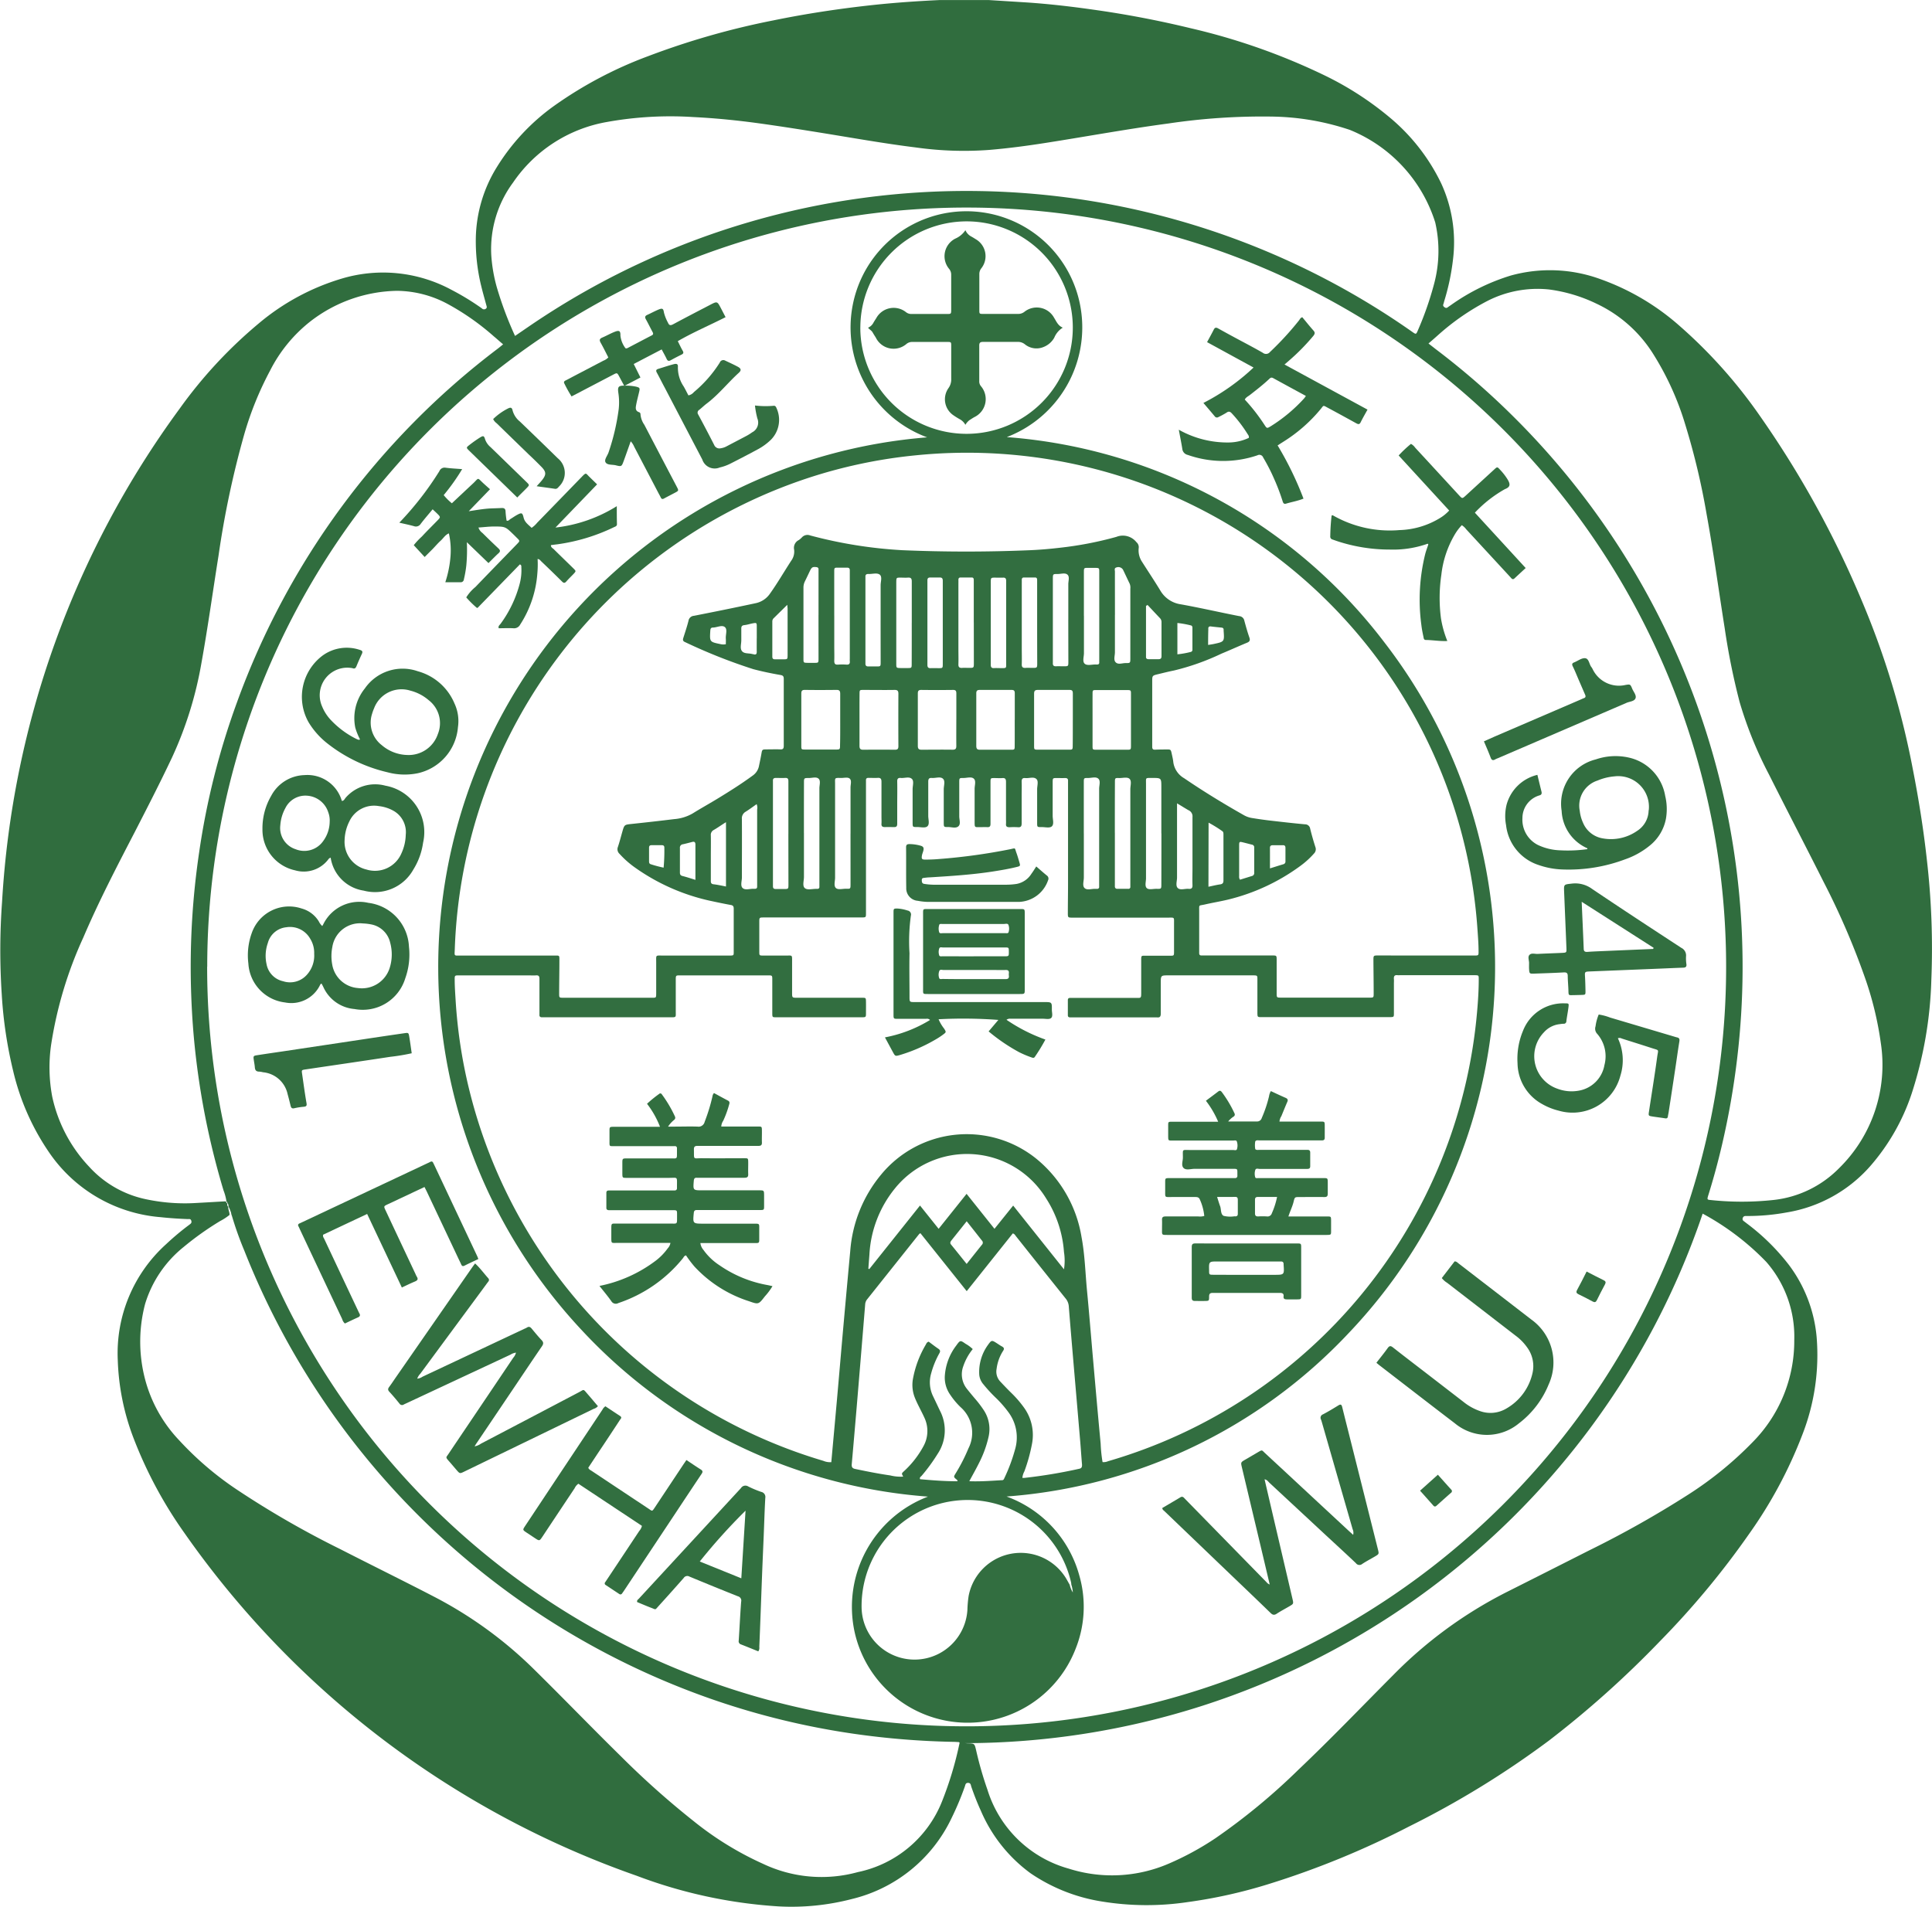 <svg id="ls-12" xmlns="http://www.w3.org/2000/svg" width="70.919" height="70" viewBox="0 0 70.919 70">
  <defs>
    <style>
      .cls-1 {
        fill: #306d3e;
      }

      .cls-2 {
        fill: #336f41;
      }

      .cls-3 {
        fill: #326e40;
      }

      .cls-4 {
        fill: #326f40;
      }

      .cls-5 {
        fill: #316e3f;
      }
    </style>
  </defs>
  <path id="패스_6006" data-name="패스 6006" class="cls-1" d="M1828.7,59.805h1.767l1.352.085c.826.053,1.649.148,2.468.264a36.465,36.465,0,0,1,3.605.686,23.44,23.44,0,0,1,4.921,1.733,11.583,11.583,0,0,1,2.358,1.518,7.228,7.228,0,0,1,1.914,2.433,5.16,5.16,0,0,1,.44,2.8,8.443,8.443,0,0,1-.325,1.542.9.9,0,0,1-.028.1c-.025.057,0,.09.046.12a.083.083,0,0,0,.112,0c.039-.028.078-.055.118-.082a7.645,7.645,0,0,1,2.2-1.085,5.4,5.4,0,0,1,3.307.14,8.861,8.861,0,0,1,2.863,1.689,18.1,18.1,0,0,1,2.974,3.328,36.173,36.173,0,0,1,3.752,6.815,30.353,30.353,0,0,1,1.855,6.13c.218,1.107.395,2.221.519,3.343a28.383,28.383,0,0,1,.165,4.4,14.759,14.759,0,0,1-.729,4.209,7.766,7.766,0,0,1-1.522,2.652,5.2,5.2,0,0,1-3.065,1.692,7.948,7.948,0,0,1-1.408.13h-.1a.1.1,0,0,0-.1.08.088.088,0,0,0,.037.106l.13.1a7.974,7.974,0,0,1,1.529,1.51,5.176,5.176,0,0,1,1.017,2.645,8.048,8.048,0,0,1-.522,3.582,16.4,16.4,0,0,1-1.964,3.659,30.736,30.736,0,0,1-3.263,3.926,36.435,36.435,0,0,1-4.08,3.653,33.511,33.511,0,0,1-5.133,3.152,31.727,31.727,0,0,1-5.153,2.113,18.322,18.322,0,0,1-2.979.663,10.191,10.191,0,0,1-3.169-.027,6.42,6.42,0,0,1-2.59-1.031,5.542,5.542,0,0,1-1.828-2.3c-.131-.286-.245-.579-.348-.876-.02-.058-.017-.142-.117-.144s-.1.075-.122.136a10.993,10.993,0,0,1-.493,1.171,5.466,5.466,0,0,1-3.66,2.959,8.78,8.78,0,0,1-2.684.269,17.835,17.835,0,0,1-5.212-1.126,33.942,33.942,0,0,1-16.592-12.575,15.759,15.759,0,0,1-1.883-3.517,8.768,8.768,0,0,1-.569-2.841,5.389,5.389,0,0,1,1.774-4.252,9.762,9.762,0,0,1,.751-.638l.1-.075c.047-.037.1-.065.074-.148s-.082-.059-.135-.061c-.335-.013-.669-.035-1-.071a5.482,5.482,0,0,1-4.084-2.376,8.861,8.861,0,0,1-1.318-2.984,15.883,15.883,0,0,1-.422-2.836,24.667,24.667,0,0,1,.013-3.384,33.907,33.907,0,0,1,6.517-18.1,16.8,16.8,0,0,1,2.911-3.136,8.489,8.489,0,0,1,3.048-1.643,5.29,5.29,0,0,1,4.018.413,9.359,9.359,0,0,1,1,.6c.04.027.079.054.118.083a.109.109,0,0,0,.148.011c.051-.039.028-.083.016-.129-.062-.231-.129-.461-.185-.693a6.857,6.857,0,0,1-.2-1.81,5.121,5.121,0,0,1,.769-2.563,7.811,7.811,0,0,1,2.1-2.249,14.872,14.872,0,0,1,3.453-1.826,28.453,28.453,0,0,1,4.587-1.312c1.213-.249,2.437-.434,3.668-.567C1827.049,59.9,1827.875,59.844,1828.7,59.805Zm-26.2,44.1h0a1.847,1.847,0,0,0-.106-.395,28.439,28.439,0,0,1-1-4.77c-.108-.883-.17-1.77-.195-2.659a28.682,28.682,0,0,1,.3-4.99,27.486,27.486,0,0,1,1.387-5.5,28.414,28.414,0,0,1,9.57-12.984c.064-.049.126-.1.2-.162-.121-.1-.228-.2-.337-.289a9.135,9.135,0,0,0-1.692-1.189,4,4,0,0,0-1.867-.486,5.333,5.333,0,0,0-3.192,1.133,5.39,5.39,0,0,0-1.468,1.8,12.018,12.018,0,0,0-.951,2.352,34.145,34.145,0,0,0-.941,4.449c-.208,1.3-.388,2.609-.622,3.908a13.869,13.869,0,0,1-1.085,3.494c-.429.909-.887,1.8-1.349,2.7-.667,1.287-1.337,2.572-1.906,3.906a14.791,14.791,0,0,0-1.184,3.954,5.832,5.832,0,0,0,.041,1.879,5.386,5.386,0,0,0,1.358,2.582,3.883,3.883,0,0,0,2.084,1.193,6.844,6.844,0,0,0,1.856.137c.341-.018.683-.039,1.024-.058l.06,0a.1.1,0,0,0,.044.077c0,.044-.005.093.041.122-.016.1.054.2.042.3a2.146,2.146,0,0,1-.343.223,10.892,10.892,0,0,0-1.337.95,4.27,4.27,0,0,0-1.417,2.092,5.43,5.43,0,0,0,.046,2.936,5.155,5.155,0,0,0,1.207,2.074,11.711,11.711,0,0,0,2.185,1.854,33.934,33.934,0,0,0,3.715,2.134c1.156.592,2.322,1.164,3.474,1.762a15.107,15.107,0,0,1,3.666,2.673c1.063,1.047,2.1,2.123,3.162,3.166a31.261,31.261,0,0,0,2.679,2.389,11.717,11.717,0,0,0,2.544,1.566,5.01,5.01,0,0,0,3.483.306,4.252,4.252,0,0,0,3.093-2.6,12.923,12.923,0,0,0,.645-2.153c-.016-.009-.028-.02-.04-.021-.048,0-.1-.006-.143-.007a29.488,29.488,0,0,1-3.72-.3,28.1,28.1,0,0,1-5.073-1.226,28.544,28.544,0,0,1-17.281-16.507,12.252,12.252,0,0,1-.46-1.292,1.458,1.458,0,0,0-.119-.328c-.007-.043,0-.091-.042-.123A.094.094,0,0,0,1802.5,103.91Zm-.708-8.616a27.879,27.879,0,1,0,28.113-27.864A27.874,27.874,0,0,0,1801.795,95.293ZM1829.6,123.8c.039,0,.078.006.118.007.241.005.241.005.3.249a13.172,13.172,0,0,0,.418,1.457,4.338,4.338,0,0,0,2.981,2.893,5.246,5.246,0,0,0,3.669-.181,10.578,10.578,0,0,0,1.726-.94,23.11,23.11,0,0,0,3.035-2.507c1.187-1.126,2.318-2.308,3.472-3.467a15.911,15.911,0,0,1,4.15-3.045q1.53-.77,3.057-1.544a37.208,37.208,0,0,0,3.643-2.053,13.18,13.18,0,0,0,2.349-1.915,5.282,5.282,0,0,0,1.533-3.757,4.164,4.164,0,0,0-1.028-2.866,9.528,9.528,0,0,0-2.334-1.771A28.642,28.642,0,0,1,1829.6,123.8Zm17.023-51.387c.1.08.179.139.255.2a28.02,28.02,0,0,1,2.878,2.5,28.453,28.453,0,0,1,8.2,23.539,28.916,28.916,0,0,1-.559,3.189q-.216.928-.5,1.839c-.05.161-.046.169.083.18a10.835,10.835,0,0,0,2.294,0,3.973,3.973,0,0,0,2.413-1.159,5.314,5.314,0,0,0,1.543-4.592,12.367,12.367,0,0,0-.542-2.29,27.508,27.508,0,0,0-1.558-3.634c-.663-1.319-1.345-2.628-2.007-3.948a14.5,14.5,0,0,1-1.077-2.656,25.252,25.252,0,0,1-.548-2.711c-.223-1.4-.411-2.8-.665-4.191a26.019,26.019,0,0,0-.777-3.268,10.559,10.559,0,0,0-1.18-2.607,4.924,4.924,0,0,0-2.089-1.853,5.7,5.7,0,0,0-1.74-.52,4.039,4.039,0,0,0-2.247.415,8.753,8.753,0,0,0-1.788,1.228C1846.886,72.187,1846.764,72.294,1846.623,72.416Zm-33.529-.276c.34-.231.654-.451.974-.66a28.445,28.445,0,0,1,31.964.513c.134.095.139.093.2-.051a11.908,11.908,0,0,0,.6-1.72,4.672,4.672,0,0,0,.039-2.252,5.418,5.418,0,0,0-3.133-3.394,9.357,9.357,0,0,0-2.859-.489,23.424,23.424,0,0,0-3.805.254c-1.5.2-3,.477-4.5.712-.689.108-1.381.2-2.076.258a12.615,12.615,0,0,1-2.682-.089c-1.174-.145-2.339-.355-3.507-.543-.749-.121-1.5-.239-2.25-.343-.806-.111-1.616-.192-2.43-.232a13.135,13.135,0,0,0-3.188.186,5.261,5.261,0,0,0-3.42,2.219,4.113,4.113,0,0,0-.8,2.659,5.706,5.706,0,0,0,.205,1.19A13.181,13.181,0,0,0,1813.095,72.14Z" transform="translate(-1794.188 -59.804)"/>
  <path id="패스_6007" data-name="패스 6007" class="cls-2" d="M1818.288,186.725a.1.1,0,0,0-.086-.023c.012-.1-.059-.2-.043-.3l.008-.006A1.468,1.468,0,0,1,1818.288,186.725Z" transform="translate(-1809.7 -142.089)"/>
  <path id="패스_6008" data-name="패스 6008" class="cls-2" d="M1818.054,186.043c.041.032.035.08.042.124l-.008.006c-.047-.03-.038-.079-.042-.124Z" transform="translate(-1809.628 -141.86)"/>
  <path id="패스_6009" data-name="패스 6009" class="cls-2" d="M1817.929,185.82a.1.1,0,0,1,.044.079l-.008.006a.1.1,0,0,1-.044-.078Z" transform="translate(-1809.547 -141.715)"/>
  <path id="패스_6010" data-name="패스 6010" class="cls-2" d="M1817.75,185.809a.065.065,0,0,1,.07,0h0l-.008.007Z" transform="translate(-1809.436 -141.699)"/>
  <path id="패스_6011" data-name="패스 6011" class="cls-3" d="M1857.7,90.087a4.3,4.3,0,0,1-2.721-4.909,4.251,4.251,0,0,1,8.264-.26,4.312,4.312,0,0,1-2.62,5.16,19.227,19.227,0,0,1,13.866,7.542,19.5,19.5,0,0,1-1.325,25.363,19.161,19.161,0,0,1-12.549,5.989,4.288,4.288,0,0,1,2.671,2.9,4.143,4.143,0,0,1-.136,2.691,4.25,4.25,0,0,1-8.127-.687,4.332,4.332,0,0,1,2.708-4.9A19.308,19.308,0,0,1,1845,122.842a19.507,19.507,0,0,1,12.7-32.755Zm5.347,42.407a.073.073,0,0,1,.023.1c-.042-.025-.036-.06-.022-.1a1.147,1.147,0,0,0-.055-.286.656.656,0,0,0-.009-.081,3.894,3.894,0,0,0-7.69.911,1.944,1.944,0,0,0,3.884.1,4.331,4.331,0,0,1,.044-.509,1.947,1.947,0,0,1,3.525-.734c.069.1.124.211.186.317A.918.918,0,0,0,1863.048,132.494Zm-8.865-4.783c.07-.773.14-1.534.208-2.295.074-.836.145-1.672.219-2.508q.132-1.478.269-2.956a4.969,4.969,0,0,1,1.134-2.8,4.07,4.07,0,0,1,5.692-.584,4.682,4.682,0,0,1,1.663,2.877c.122.645.138,1.3.2,1.954.081.835.147,1.672.221,2.508.092,1.04.182,2.08.281,3.12a5.372,5.372,0,0,0,.07.681.394.394,0,0,0,.2-.031,18.892,18.892,0,0,0,13.549-16.511c.035-.394.06-.79.06-1.186,0-.143,0-.143-.146-.147h-2.754a.632.632,0,0,1-.081,0c-.113-.015-.142.043-.133.143.005.054,0,.109,0,.164,0,.362,0,.724,0,1.086,0,.143,0,.143-.148.147-.041,0-.081,0-.122,0H1871.7q-.857,0-1.714,0c-.159,0-.16,0-.163-.155,0-.068,0-.137,0-.2,0-.342,0-.683,0-1.024,0-.152,0-.152-.16-.155h-3.1c-.287,0-.287,0-.287.3,0,.369,0,.738,0,1.106,0,.109-.036.15-.14.137a.449.449,0,0,0-.061,0h-3.121c-.057,0-.09-.02-.089-.082q0-.277,0-.553c0-.063.035-.081.091-.08s.1,0,.143,0h2.244c.212,0,.215.025.215-.207q0-.573,0-1.147c0-.22-.008-.194.2-.195.286,0,.571,0,.857,0,.144,0,.147,0,.148-.146q0-.512,0-1.024c0-.258.025-.228-.229-.228h-3.488c-.179,0-.182,0-.181-.177,0-.361.007-.723.007-1.085q0-1.8,0-3.605c0-.048,0-.1,0-.143.008-.093-.038-.119-.121-.115s-.191,0-.286,0c-.154,0-.156,0-.157.159,0,.41,0,.819,0,1.229,0,.129.054.293-.023.378s-.257.03-.391.035c-.153,0-.156,0-.156-.158,0-.41,0-.82,0-1.229,0-.128.056-.3-.024-.375-.1-.1-.27-.023-.41-.038-.111-.012-.138.043-.134.144.006.164,0,.328,0,.492,0,.341,0,.683,0,1.024,0,.1-.022.154-.136.145a2.408,2.408,0,0,0-.306,0c-.092,0-.144-.022-.133-.125a1.4,1.4,0,0,0,0-.143c0-.465,0-.929,0-1.393,0-.1-.022-.153-.134-.144-.094.008-.19,0-.286,0-.145,0-.148,0-.149.147,0,.287,0,.574,0,.86,0,.225,0,.451,0,.676,0,.087-.03.124-.118.119s-.177,0-.265,0c-.2,0-.2.021-.2-.2,0-.4,0-.806,0-1.208,0-.127.06-.292-.031-.373s-.248-.023-.376-.024c-.154,0-.156,0-.157.157,0,.417,0,.833,0,1.25,0,.126.063.288-.035.37s-.249.022-.376.024c-.155,0-.157,0-.158-.158,0-.41,0-.82,0-1.229,0-.133.065-.308-.034-.391s-.262-.013-.4-.024c-.111-.009-.136.041-.135.143,0,.416,0,.833,0,1.25,0,.128.055.292-.025.376s-.258.029-.392.033c-.153,0-.156,0-.157-.159,0-.41,0-.819,0-1.229,0-.128.056-.295-.024-.376-.1-.1-.27-.024-.41-.038-.094-.009-.133.025-.131.127.006.28,0,.56,0,.84,0,.239,0,.478,0,.717,0,.087-.03.124-.118.12-.109,0-.218-.005-.327,0-.093,0-.141-.023-.133-.126.006-.081,0-.164,0-.246,0-.43,0-.861,0-1.291,0-.1-.026-.151-.135-.144s-.231,0-.347,0c-.059,0-.088.026-.087.086s0,.1,0,.144q0,1.209,0,2.417,0,1.157,0,2.315c0,.159,0,.16-.154.163-.047,0-.095,0-.142,0h-3.448c-.17,0-.172,0-.172.163q0,.543,0,1.086c0,.146,0,.149.144.15.279,0,.558,0,.836,0,.24,0,.224-.037.224.235,0,.375,0,.751,0,1.127,0,.186,0,.187.194.187h1.408c.319,0,.639,0,.959,0,.147,0,.148,0,.151.144s0,.273,0,.41c0,.158,0,.162-.153.162q-1.571,0-3.142,0c-.14,0-.143,0-.144-.15,0-.41,0-.819,0-1.229,0-.156,0-.159-.159-.159q-1.611,0-3.223,0c-.16,0-.161,0-.161.173,0,.382,0,.765,0,1.147,0,.228.03.219-.22.219h-4.569c-.041,0-.082,0-.122,0-.07,0-.1-.034-.093-.1,0-.047,0-.1,0-.143,0-.389,0-.779,0-1.168,0-.1-.03-.136-.128-.128s-.177,0-.265,0h-2.55c-.169,0-.17,0-.168.167,0,.246.019.491.033.736a18.464,18.464,0,0,0,.586,3.63,18.924,18.924,0,0,0,12.912,13.289A.632.632,0,0,0,1854.183,127.711Zm21.843-18.6h1.754c.163,0,.165,0,.162-.17,0-.246-.019-.491-.036-.736a18.779,18.779,0,0,0-20.624-17.458,18.431,18.431,0,0,0-3.629.73,18.9,18.9,0,0,0-13.291,17.4c-.009.268-.043.235.237.235q1.713,0,3.427,0c.181,0,.177-.015.176.179,0,.4-.008.805-.009,1.208,0,.159,0,.162.154.162q1.631,0,3.263,0c.141,0,.144,0,.145-.152,0-.382,0-.765,0-1.147,0-.286-.031-.249.25-.25.809,0,1.618,0,2.427,0,.163,0,.169,0,.169-.124,0-.533,0-1.065,0-1.6,0-.082-.025-.118-.109-.133-.254-.046-.507-.1-.759-.154a7.561,7.561,0,0,1-2.742-1.21,3.452,3.452,0,0,1-.581-.512.229.229,0,0,1-.06-.256c.061-.181.108-.366.16-.549.077-.27.077-.265.346-.294q.781-.082,1.56-.177a1.6,1.6,0,0,0,.676-.207c.288-.18.586-.345.877-.521.453-.276.9-.555,1.331-.872a.558.558,0,0,0,.228-.349c.03-.147.062-.293.088-.441.029-.168.027-.169.206-.17.163,0,.327-.006.489,0,.1.006.127-.034.127-.129q0-1.229,0-2.458c0-.093-.026-.128-.121-.144-.334-.058-.667-.127-1-.215a19.991,19.991,0,0,1-2.5-.992c-.087-.036-.089-.083-.065-.158.066-.208.136-.415.189-.626a.217.217,0,0,1,.2-.182c.753-.148,1.506-.3,2.255-.461a.847.847,0,0,0,.541-.36c.277-.389.513-.8.774-1.2a.569.569,0,0,0,.107-.408.319.319,0,0,1,.172-.352.676.676,0,0,0,.109-.093.276.276,0,0,1,.31-.076,16.625,16.625,0,0,0,3.374.541q2.354.1,4.709,0c.36-.016.719-.047,1.077-.089a13.062,13.062,0,0,0,2.078-.4.638.638,0,0,1,.736.194.241.241,0,0,1,.085.21.758.758,0,0,0,.119.508c.223.351.456.7.67,1.052a1.039,1.039,0,0,0,.761.513c.715.129,1.423.292,2.137.432a.207.207,0,0,1,.19.171c.055.2.112.408.182.607.038.107.018.158-.086.2-.314.13-.623.271-.936.4a8.815,8.815,0,0,1-1.743.619c-.193.038-.384.087-.576.133-.223.053-.223.054-.223.272v1.761c0,.212,0,.423,0,.635,0,.078.026.11.107.106.136-.007.272-.006.408-.009.165,0,.166,0,.2.15.02.1.047.2.057.3a.805.805,0,0,0,.4.607c.715.487,1.451.937,2.2,1.36a.863.863,0,0,0,.288.1c.214.035.43.066.646.092.432.05.864.1,1.3.14a.188.188,0,0,1,.193.165q.084.337.19.668a.222.222,0,0,1-.052.241,3.1,3.1,0,0,1-.5.454,7.444,7.444,0,0,1-2.663,1.238c-.277.066-.559.112-.837.176-.24.056-.212-.01-.213.251,0,.41,0,.819,0,1.229,0,.1,0,.205,0,.307,0,.059.026.087.085.086h2.59c.167,0,.169,0,.169.166,0,.4,0,.805,0,1.208,0,.171,0,.174.162.174h3.243c.155,0,.156,0,.156-.16,0-.4-.007-.805-.009-1.208,0-.178,0-.18.174-.18Zm-16.773,19.3c.414.015.8-.016,1.187-.038a.078.078,0,0,0,.086-.056,6.362,6.362,0,0,0,.417-1.128,1.547,1.547,0,0,0-.263-1.318,4.15,4.15,0,0,0-.428-.494,5.393,5.393,0,0,1-.486-.524.622.622,0,0,1-.152-.35,1.693,1.693,0,0,1,.309-1.081c.143-.2.145-.2.346-.071.057.037.113.077.173.109.086.045.1.092.04.176a1.578,1.578,0,0,0-.231.649.529.529,0,0,0,.139.471c.131.139.262.277.4.412a4,4,0,0,1,.455.524,1.718,1.718,0,0,1,.307,1.337,6.164,6.164,0,0,1-.283,1.023.611.611,0,0,0-.072.236.542.542,0,0,0,.081,0,18.531,18.531,0,0,0,2.009-.335c.087-.019.1-.066.1-.146-.024-.279-.042-.558-.065-.837q-.113-1.326-.227-2.652c-.066-.775-.133-1.55-.194-2.326a.508.508,0,0,0-.119-.293q-.914-1.141-1.823-2.286c-.028-.035-.048-.082-.114-.1l-1.691,2.12-1.7-2.128a.26.26,0,0,0-.046.031q-.956,1.2-1.912,2.4a.33.33,0,0,0-.07.188q-.085,1.04-.171,2.081-.07.847-.141,1.694c-.059.693-.118,1.387-.18,2.08-.009.1.01.158.128.182.426.089.852.175,1.282.236a1.569,1.569,0,0,0,.478.045c-.06-.113-.062-.114.014-.186a3.485,3.485,0,0,0,.738-.946,1.149,1.149,0,0,0,.029-1.026c-.053-.118-.113-.233-.171-.349-.067-.134-.135-.268-.189-.408a1.263,1.263,0,0,1-.058-.7,3.8,3.8,0,0,1,.46-1.219c.026-.044.039-.1.114-.12.115.085.232.178.356.261.074.05.073.1.033.168a3.2,3.2,0,0,0-.3.738,1.16,1.16,0,0,0,.071.836c.086.178.169.357.255.536a1.556,1.556,0,0,1-.087,1.579,6.563,6.563,0,0,1-.59.808c-.027.031-.083.053-.055.123.454.04.911.077,1.377.075-.011-.029-.012-.044-.021-.051-.132-.106-.132-.106-.045-.247a6.348,6.348,0,0,0,.464-.909,1.255,1.255,0,0,0-.289-1.514,2.753,2.753,0,0,1-.379-.454,1.09,1.09,0,0,1-.2-.675,2.054,2.054,0,0,1,.421-1.133c.145-.2.147-.2.343-.063a1.246,1.246,0,0,1,.262.194,2.031,2.031,0,0,0-.347.629.851.851,0,0,0,.134.831c.088.112.18.222.272.332a4.075,4.075,0,0,1,.359.471,1.263,1.263,0,0,1,.162.962,4.063,4.063,0,0,1-.35.958C1859.5,127.953,1859.379,128.166,1859.253,128.4Zm-4.005-42.353a3.9,3.9,0,1,0,3.891-3.9A3.907,3.907,0,0,0,1855.248,86.05Zm7.476,34.573a2.013,2.013,0,0,0,0-.634,4.176,4.176,0,0,0-.66-1.976,3.4,3.4,0,0,0-5.552-.351,4.2,4.2,0,0,0-.93,2.422q-.02.258-.039.516l.035.014,1.861-2.333.684.855,1.026-1.284,1.024,1.284.686-.853Zm-8.214-20.166c0-.321,0-.641,0-.962,0-.1-.025-.145-.136-.144-.387.005-.775.006-1.162,0-.118,0-.13.052-.13.147,0,.635,0,1.269,0,1.9,0,.139,0,.143.151.143q.55,0,1.1,0c.169,0,.17,0,.171-.167C1854.511,101.071,1854.509,100.764,1854.509,100.457Zm.708-.014c0,.321,0,.642,0,.962,0,.107.033.144.139.143q.581-.006,1.162,0c.1,0,.127-.035.127-.131q-.005-.962,0-1.924c0-.1-.028-.142-.137-.141-.38.006-.761,0-1.141,0-.144,0-.147,0-.148.147C1855.216,99.815,1855.217,100.129,1855.217,100.443Zm5.7.012c0-.328,0-.656,0-.984,0-.088-.03-.119-.118-.119q-.582,0-1.163,0c-.094,0-.132.025-.132.127q0,.963,0,1.926c0,.106.032.145.14.143.374,0,.748,0,1.122,0,.145,0,.148,0,.148-.148C1860.917,101.083,1860.915,100.769,1860.915,100.455Zm2.131.006c0-.327,0-.654,0-.981,0-.1-.031-.13-.128-.128-.387,0-.773,0-1.159,0-.112,0-.135.044-.135.145,0,.633,0,1.267,0,1.9,0,.144,0,.148.149.149q.56,0,1.119,0c.147,0,.149,0,.15-.165C1863.048,101.074,1863.047,100.768,1863.047,100.461Zm-4.276-.019c0-.321,0-.641,0-.961,0-.1-.029-.131-.128-.129q-.581.007-1.161,0c-.1,0-.125.039-.125.132q0,.961,0,1.922c0,.1.031.143.138.141.38,0,.76-.006,1.14,0,.112,0,.136-.044.135-.144C1858.768,101.083,1858.771,100.763,1858.771,100.443Zm5,0c0,.321,0,.641,0,.962,0,.14,0,.143.149.144q.55,0,1.1,0c.157,0,.161,0,.161-.156q0-.941,0-1.882c0-.15,0-.152-.162-.153q-.55,0-1.1,0c-.145,0-.147,0-.148.144C1863.771,99.812,1863.772,100.126,1863.772,100.44Zm2.525,4.183v-1.7c0-.342,0-.343-.346-.341-.246,0-.217-.019-.217.221q0,1.731,0,3.462c0,.122-.051.277.023.356s.244.027.371.031c.167.005.169,0,.169-.165Q1866.3,105.554,1866.3,104.622Zm-1.706-.018q0,.911,0,1.821c0,.048,0,.1,0,.143s.028.084.086.083c.136,0,.272,0,.408,0a.066.066,0,0,0,.074-.075c0-.054,0-.109,0-.163q0-1.709,0-3.418c0-.128.054-.29-.024-.376s-.256-.031-.389-.035c-.151-.005-.153,0-.153.159Q1864.589,103.674,1864.59,104.6Zm-1.139.019c0,.539,0,1.077,0,1.615,0,.133-.064.307.032.39s.26.017.395.024c.02,0,.041,0,.061,0a.067.067,0,0,0,.074-.075c0-.054,0-.109,0-.164,0-1.145,0-2.29,0-3.435,0-.127.06-.291-.032-.372s-.248-.022-.376-.024c-.152,0-.155,0-.155.159Q1863.45,103.682,1863.451,104.623Zm-8.564.008c0-.566,0-1.132,0-1.7,0-.108.046-.242-.021-.317s-.217-.03-.33-.033c-.248-.006-.216-.006-.216.222q0,1.719,0,3.438c0,.128-.055.291.024.375s.257.028.39.032c.15.006.152,0,.153-.158Q1854.888,105.562,1854.887,104.631Zm-1.71-.03c0,.539,0,1.078,0,1.616,0,.141-.065.329.034.41s.287.019.436.026h.02c.048,0,.077-.02.077-.072s0-.109,0-.164q0-1.729,0-3.458c0-.12.055-.275-.031-.352s-.234-.023-.355-.024c-.178,0-.18,0-.18.176Q1853.176,103.68,1853.177,104.6Zm-.571.042v-1.186c0-.252,0-.5,0-.757,0-.086-.025-.124-.115-.12-.115.006-.231,0-.346,0-.079,0-.112.033-.106.111,0,.041,0,.082,0,.123v3.621c0,.041,0,.082,0,.123,0,.071.03.1.1.1.1,0,.2,0,.306,0,.161,0,.163,0,.163-.169Q1852.607,105.564,1852.606,104.643Zm1.684-8.018v1.126c0,.177.006.355,0,.532,0,.11.036.145.141.137a2.03,2.03,0,0,1,.306,0c.1.008.134-.038.123-.131a.629.629,0,0,1,0-.082V95.094c0-.041,0-.082,0-.123,0-.071-.028-.1-.1-.1-.109,0-.218,0-.327,0-.141,0-.144,0-.144.151C1854.289,95.56,1854.29,96.092,1854.29,96.625Zm9.165.006c0,.456,0,.913,0,1.369,0,.134-.064.31.031.39s.273.018.414.026c.014,0,.027,0,.041,0,.047,0,.077-.021.076-.073s0-.1,0-.143V95.094c0-.021,0-.041,0-.061,0-.151,0-.151-.162-.154q-.122,0-.244,0c-.155,0-.157,0-.158.158C1863.454,95.568,1863.454,96.1,1863.454,96.631Zm-.574.147c0-.437,0-.874,0-1.311,0-.12.056-.275-.032-.351s-.234-.022-.356-.023c-.177,0-.178,0-.179.177q0,1.444,0,2.888c0,.068,0,.137,0,.2-.006.085.025.127.115.123s.191,0,.286,0c.166,0,.168,0,.168-.169Q1862.882,97.547,1862.881,96.779Zm-6.889.011c0-.429,0-.858,0-1.287,0-.133.066-.311-.035-.387s-.275-.015-.416-.023c-.08,0-.112.031-.107.109,0,.034,0,.068,0,.1v2.963c0,.041,0,.082,0,.123,0,.068.033.1.1.1.1,0,.2,0,.305,0,.151,0,.154,0,.154-.162C1855.993,97.812,1855.992,97.3,1855.992,96.79Zm8.6-.188c0,.456,0,.913,0,1.369,0,.126-.061.285.034.371s.234.022.355.023c.175,0,.177,0,.177-.179q0-1.277,0-2.555a.38.38,0,0,0-.024-.18c-.084-.171-.162-.345-.246-.516a.2.2,0,0,0-.242-.081c-.09.025-.053.1-.054.153C1864.592,95.54,1864.594,96.071,1864.594,96.6Zm-5.181.278V95.347c0-.056,0-.115-.078-.115-.135,0-.271,0-.407,0-.062,0-.081.038-.079.094s0,.1,0,.143v2.393c0,.184.006.368,0,.552-.005.112.04.144.142.137.081-.006.163,0,.245,0,.178,0,.18,0,.18-.176Q1859.414,97.627,1859.413,96.881Zm2.326.02V95.347c0-.057,0-.115-.078-.115-.136,0-.272,0-.407,0-.062,0-.08.038-.079.094s0,.1,0,.143v2.393c0,.184.006.368,0,.552-.005.113.041.144.143.137.081-.006.163,0,.244,0,.178,0,.18,0,.18-.176C1861.739,97.882,1861.738,97.392,1861.738,96.9Zm-3.464,0v-.858c0-.232,0-.463,0-.7,0-.087-.031-.123-.118-.119-.115,0-.231,0-.346,0-.066,0-.1.027-.1.1,0,.048,0,.1,0,.143v2.6c0,.123,0,.246,0,.368,0,.09.037.121.121.117s.19,0,.285,0c.155,0,.157,0,.158-.155C1858.275,97.9,1858.274,97.4,1858.274,96.9Zm1.762-.024v.9c0,.218,0,.436,0,.654,0,.088.032.124.119.119s.149,0,.224,0c.248,0,.222.021.222-.215q0-1.063,0-2.126c0-.286,0-.572,0-.859,0-.085-.026-.126-.116-.121-.074,0-.149,0-.224,0-.234,0-.225-.019-.225.217Q1860.036,96.162,1860.036,96.877Zm-2.9.023v-.962c0-.191,0-.382,0-.572,0-.109-.037-.146-.142-.138-.088.007-.177,0-.265,0-.157,0-.158,0-.162.158,0,.041,0,.082,0,.123v2.721c0,.048,0,.1,0,.143,0,.171,0,.172.164.175.081,0,.163,0,.244,0,.155,0,.158,0,.158-.155Q1857.136,97.647,1857.135,96.9Zm-3.423-.294V95.07c0-.048,0-.1,0-.143s-.025-.068-.075-.075c-.136-.016-.174,0-.236.129s-.122.259-.186.387a.514.514,0,0,0-.056.235c0,.867,0,1.733,0,2.6,0,.16,0,.16.154.163q.122,0,.245,0c.151,0,.154,0,.154-.163C1853.713,97.67,1853.712,97.138,1853.712,96.606Zm13.16,6.918v.259c0,.818,0,1.636,0,2.455,0,.133-.063.306.031.39s.26.014.394.026c.1.009.146-.024.142-.136-.008-.2,0-.409,0-.614,0-.627,0-1.255,0-1.882a.245.245,0,0,0-.149-.256C1867.16,103.7,1867.036,103.619,1866.872,103.524Zm-15.434.022c-.134.094-.263.191-.4.276a.277.277,0,0,0-.139.268c.005.717,0,1.434,0,2.15,0,.133-.065.309.034.39s.262.016.4.022h.041c.059,0,.087-.023.085-.084,0-.041,0-.082,0-.123q0-1.352,0-2.7A.351.351,0,0,0,1851.438,103.546Zm-1.123,3.031v-2.37c-.164.1-.3.2-.448.285a.2.2,0,0,0-.108.2c.005.258,0,.517,0,.776q0,.429,0,.857c0,.067-.012.141.084.159C1850,106.511,1850.148,106.543,1850.315,106.577Zm17.71,0c.152-.032.29-.067.43-.087.1-.014.121-.062.121-.151,0-.559,0-1.118,0-1.677,0-.049,0-.1-.046-.129a4.765,4.765,0,0,0-.5-.309Zm-8.877,12.285-.552.692c-.041.051-.071.1-.018.161.189.231.375.465.571.709.192-.241.373-.47.558-.7a.109.109,0,0,0,0-.161C1859.525,119.338,1859.344,119.108,1859.148,118.862Zm6.638-22.627-.053.031v1.758c0,.034,0,.068,0,.1-.007.085.041.1.113.1.109,0,.218,0,.326,0s.131-.031.13-.13c0-.41,0-.819,0-1.229a.2.2,0,0,0-.055-.147C1866.091,96.561,1865.939,96.4,1865.786,96.235Zm-13.222-.008-.492.485a.165.165,0,0,0-.056.126q0,.645,0,1.289c0,.067.023.1.095.1.1,0,.2,0,.306,0,.156,0,.159,0,.16-.158q0-.849,0-1.7C1852.576,96.337,1852.571,96.3,1852.565,96.227Zm-3.371,10.106c0-.456,0-.877,0-1.3,0-.094-.034-.122-.122-.1-.111.03-.223.058-.334.084a.122.122,0,0,0-.113.138c0,.3,0,.6,0,.9,0,.061.014.1.078.123C1848.859,106.226,1849.011,106.276,1849.194,106.333Zm19.987-.014.439-.136a.108.108,0,0,0,.086-.118q0-.46,0-.92a.1.1,0,0,0-.089-.115c-.112-.028-.223-.058-.335-.085s-.128-.022-.129.1c0,.382,0,.763,0,1.145A.181.181,0,0,0,1869.181,106.32Zm-17.735-8.858c0-.15,0-.3,0-.45,0-.12-.013-.129-.134-.107s-.212.056-.319.067-.118.065-.115.151c0,.137,0,.273,0,.409s-.057.3.029.4.255.065.383.105c.013,0,.027,0,.04.008.076.019.116,0,.115-.089C1851.443,97.789,1851.445,97.625,1851.445,97.461Zm15.44.583a3.3,3.3,0,0,0,.484-.086.079.079,0,0,0,.068-.088q0-.4,0-.8c0-.044-.015-.081-.064-.089a3.417,3.417,0,0,0-.488-.087Zm3.4,7.858c.187-.058.34-.107.495-.153a.1.1,0,0,0,.072-.107c0-.163,0-.327,0-.49,0-.081-.035-.105-.111-.1-.115,0-.231,0-.346,0-.075,0-.113.022-.112.1C1870.285,105.392,1870.284,105.629,1870.284,105.9Zm-22.26-.019a6.735,6.735,0,0,0,.027-.758c-.008-.064-.046-.074-.1-.074-.122,0-.245,0-.367,0-.072,0-.095.031-.094.1,0,.164,0,.328,0,.492,0,.05.008.093.068.109A4.279,4.279,0,0,0,1848.024,105.884Zm2.284-8.2c0-.07.005-.143,0-.216-.012-.146.069-.34-.038-.425s-.284.016-.432.019c-.083,0-.095.046-.1.117-.024.408-.026.409.372.491A.441.441,0,0,0,1850.308,97.682Zm17.706.016c.086-.014.147-.022.207-.035.389-.084.389-.084.36-.485,0-.014,0-.027,0-.041,0-.05-.03-.07-.077-.075-.128-.013-.257-.025-.385-.042-.083-.011-.106.028-.1.1C1868.016,97.308,1868.014,97.491,1868.014,97.7Z" transform="translate(-1823.667 -74.031)"/>
  <path id="패스_6012" data-name="패스 6012" class="cls-2" d="M1841.847,111.079a5.391,5.391,0,0,0,2.251-.785c0,.241,0,.451.006.661,0,.072-.058.087-.107.109a6.931,6.931,0,0,1-2.088.631c-.075.008-.15.019-.228.029-.007.079.057.107.1.146.24.238.484.472.725.709.1.1.1.1,0,.208-.086.09-.177.175-.258.269-.059.068-.1.068-.165,0-.25-.248-.5-.491-.757-.735-.034-.032-.057-.079-.135-.088a3.613,3.613,0,0,1-.009.526,3.981,3.981,0,0,1-.63,1.881.251.251,0,0,1-.252.136c-.178-.01-.357,0-.536,0-.029-.083.037-.119.069-.165a4.336,4.336,0,0,0,.7-1.466,1.949,1.949,0,0,0,.061-.615c0-.032.008-.07-.053-.1l-1.555,1.6a.146.146,0,0,1-.034-.01,3.678,3.678,0,0,1-.38-.377,1.545,1.545,0,0,1,.337-.382c.506-.528,1.017-1.051,1.526-1.576.11-.114.11-.115,0-.223-.044-.044-.087-.088-.132-.131-.294-.284-.294-.289-.7-.291-.19,0-.38.024-.583.038a.393.393,0,0,0,.147.2q.286.285.58.561c.067.063.092.109.011.182-.122.11-.236.23-.37.362l-.794-.766a6.127,6.127,0,0,1-.02.855,4.038,4.038,0,0,1-.089.508.115.115,0,0,1-.127.107c-.177,0-.355,0-.555,0a4.058,4.058,0,0,0,.186-.894,2.841,2.841,0,0,0-.055-.9c-.134.053-.2.177-.3.267s-.193.2-.289.3l-.3.3-.4-.434a2.678,2.678,0,0,1,.3-.32c.184-.2.375-.386.562-.579.128-.132.128-.132-.01-.268-.049-.048-.1-.094-.159-.15-.15.182-.3.353-.437.533a.206.206,0,0,1-.248.086c-.17-.047-.344-.083-.538-.128a11.5,11.5,0,0,0,1.471-1.893.205.205,0,0,1,.228-.125c.191.026.384.034.608.052a7.684,7.684,0,0,1-.678.954,2.1,2.1,0,0,0,.3.3c.269-.252.532-.5.792-.742.206-.2.135-.207.356,0,.08.074.163.146.252.226l-.78.807c.28-.042.519-.084.761-.1.144-.007.289-.009.434-.017.1-.006.155.019.156.134a3.19,3.19,0,0,0,.038.329c.067.023.1-.035.143-.061.083-.049.161-.107.246-.152.164-.088.192-.079.235.1s.174.259.294.378a.959.959,0,0,0,.207-.191q.823-.845,1.644-1.692c.152-.157.14-.12.253-.007l.3.293Z" transform="translate(-1821.457 -91.711)"/>
  <path id="패스_6013" data-name="패스 6013" class="cls-3" d="M1919.969,210.027c.129.556.257,1.105.385,1.654q.32,1.368.64,2.736c.042.18.04.181-.115.272s-.314.174-.464.272c-.094.062-.151.045-.228-.03-.475-.462-.954-.918-1.432-1.376l-2.465-2.363c-.028-.027-.07-.046-.075-.112.217-.128.442-.259.665-.393.085-.051.125.013.172.061l1.027,1.05,1.968,2.012a.243.243,0,0,0,.111.078c-.115-.488-.229-.969-.343-1.45l-.679-2.854c-.043-.182-.042-.183.13-.283l.446-.261c.181-.106.149-.091.277.028q.775.717,1.547,1.436l1.516,1.408.169.153a.308.308,0,0,0-.019-.206q-.569-1.976-1.136-3.952c-.008-.026-.017-.052-.026-.078a.131.131,0,0,1,.07-.186c.194-.1.384-.217.572-.332.09-.055.116-.02.138.067.12.488.245.975.367,1.463l.941,3.747c.045.181.046.181-.112.274s-.314.174-.463.272a.157.157,0,0,1-.23-.028c-.355-.337-.716-.668-1.075-1q-1.045-.972-2.092-1.944C1920.1,210.111,1920.064,210.041,1919.969,210.027Z" transform="translate(-1873.55 -155.717)"/>
  <path id="패스_6014" data-name="패스 6014" class="cls-4" d="M1838.108,199.191a.593.593,0,0,0,.235-.1q1.795-.94,3.588-1.883c.209-.109.151-.138.33.068.127.145.25.294.374.439a.321.321,0,0,1-.158.1q-2.371,1.151-4.743,2.3c-.168.082-.169.081-.286-.054-.095-.109-.187-.221-.283-.329-.134-.15-.1-.134-.018-.259.311-.464.624-.927.936-1.39q.723-1.072,1.444-2.145a.432.432,0,0,0,.1-.188.48.48,0,0,0-.2.073l-3.82,1.785c-.031.015-.063.028-.094.044a.112.112,0,0,1-.161-.029c-.121-.15-.246-.3-.376-.44-.061-.066-.048-.115,0-.178.09-.122.173-.249.26-.374l2.772-3.994c.035-.05.072-.1.118-.162.184.17.323.364.482.542a.089.089,0,0,1,0,.129c-.075.1-.147.2-.221.3q-1.137,1.54-2.273,3.08a.487.487,0,0,0-.111.179.4.4,0,0,0,.193-.071l3.741-1.76a.78.78,0,0,0,.093-.045c.075-.049.125-.02.175.041.119.143.237.288.365.423.078.082.066.143.006.23-.331.483-.657.971-.984,1.457l-1.41,2.093C1838.157,199.107,1838.141,199.137,1838.108,199.191Z" transform="translate(-1820.687 -146.091)"/>
  <path id="패스_6015" data-name="패스 6015" class="cls-3" d="M1921.815,94.846l3.047,1.656c-.089.163-.176.311-.251.464-.044.09-.092.076-.162.038-.344-.189-.688-.379-1.035-.564-.2-.108-.151-.1-.277.049a5.653,5.653,0,0,1-1.365,1.193l-.21.134a12.115,12.115,0,0,1,.95,1.954c-.212.086-.43.121-.639.184-.086.026-.109-.029-.128-.092a7.6,7.6,0,0,0-.3-.793,6.967,6.967,0,0,0-.413-.809.149.149,0,0,0-.212-.08,3.914,3.914,0,0,1-2.557-.015.254.254,0,0,1-.2-.225c-.035-.222-.081-.442-.128-.7a3.632,3.632,0,0,0,1.869.468,1.778,1.778,0,0,0,.7-.168c.018-.066-.024-.108-.051-.152a4.929,4.929,0,0,0-.564-.739c-.064-.071-.116-.1-.207-.032a3.26,3.26,0,0,1-.29.157.1.1,0,0,1-.141-.029c-.132-.159-.266-.315-.413-.488a7.955,7.955,0,0,0,1.841-1.3l-1.706-.932c.086-.161.169-.309.246-.461.042-.084.09-.082.165-.04.271.151.545.3.817.445s.548.291.817.446a.186.186,0,0,0,.265-.029,11.142,11.142,0,0,0,1.063-1.157c.033-.042.052-.1.123-.118.134.161.266.328.408.487.066.074.054.122,0,.193a7.82,7.82,0,0,1-.882.9ZM1922.6,96c-.405-.22-.8-.434-1.2-.654-.078-.043-.114,0-.158.042-.222.207-.461.393-.7.579-.063.049-.143.082-.185.166a6.838,6.838,0,0,1,.723.929c.088.134.091.136.236.047a5.8,5.8,0,0,0,1.217-1.016A.966.966,0,0,0,1922.6,96Z" transform="translate(-1874.664 -81.464)"/>
  <path id="패스_6016" data-name="패스 6016" class="cls-4" d="M1938.207,108.855l-1.855-2.021a4.451,4.451,0,0,1,.452-.426.458.458,0,0,1,.156.141q.807.874,1.612,1.75c.114.123.116.123.238.012q.526-.482,1.052-.965c.108-.1.111-.1.209.007a2.187,2.187,0,0,1,.279.358c.113.187.1.282-.1.36a4.615,4.615,0,0,0-1.1.863l1.865,2.032c-.141.131-.277.255-.41.38-.046.043-.084.034-.122-.011s-.056-.061-.083-.092l-1.569-1.7a.6.6,0,0,0-.161-.15,1.876,1.876,0,0,0-.266.356,3.707,3.707,0,0,0-.484,1.461,5.8,5.8,0,0,0-.014,1.608,3.852,3.852,0,0,0,.233.827c-.275.014-.532-.035-.791-.038-.076,0-.077-.073-.087-.122-.03-.141-.059-.284-.075-.427a6.969,6.969,0,0,1,.141-2.606c.031-.119.076-.235.114-.352-.016-.04-.043-.02-.066-.012a3.788,3.788,0,0,1-1.343.2,6.167,6.167,0,0,1-1.951-.314l-.156-.055a.109.109,0,0,1-.083-.123,7.4,7.4,0,0,1,.049-.755.052.052,0,0,1,.063,0,4.2,4.2,0,0,0,2.427.532,3.009,3.009,0,0,0,1.471-.432A1.548,1.548,0,0,0,1938.207,108.855Z" transform="translate(-1885.011 -90.112)"/>
  <path id="패스_6017" data-name="패스 6017" class="cls-3" d="M1822.708,155.352c.02-.033.031-.05.04-.068a1.472,1.472,0,0,1,1.652-.783,1.7,1.7,0,0,1,1.491,1.609,2.589,2.589,0,0,1-.135,1.16,1.63,1.63,0,0,1-1.865,1.129,1.378,1.378,0,0,1-1.144-.811c-.018-.037-.038-.073-.057-.109a.063.063,0,0,0-.015-.014c-.039.02-.051.061-.072.1a1.17,1.17,0,0,1-1.26.593,1.529,1.529,0,0,1-1.347-1.431,2.415,2.415,0,0,1,.125-1.119,1.45,1.45,0,0,1,1.828-.9,1.068,1.068,0,0,1,.632.473A.553.553,0,0,0,1822.708,155.352Zm1.495-.095a1.027,1.027,0,0,0-1.125.866,1.7,1.7,0,0,0-.005.637,1.037,1.037,0,0,0,.945.869,1.068,1.068,0,0,0,1.162-.728,1.644,1.644,0,0,0,.022-.936.881.881,0,0,0-.685-.67A1.949,1.949,0,0,0,1824.2,155.257Zm-1.791,1.116a.986.986,0,0,0-.146-.554.85.85,0,0,0-.876-.422.782.782,0,0,0-.68.58,1.412,1.412,0,0,0-.047.772.787.787,0,0,0,.608.63.826.826,0,0,0,.882-.248A1.05,1.05,0,0,0,1822.412,156.373Z" transform="translate(-1810.879 -121.355)"/>
  <path id="패스_6018" data-name="패스 6018" class="cls-3" d="M1823.99,144.178c-.066.019-.083.061-.109.091a1.132,1.132,0,0,1-1.195.374,1.523,1.523,0,0,1-1.2-1.51,2.371,2.371,0,0,1,.321-1.226,1.427,1.427,0,0,1,1.226-.761,1.314,1.314,0,0,1,1.367.947c.077,0,.1-.068.135-.11a1.433,1.433,0,0,1,1.465-.448,1.73,1.73,0,0,1,1.382,2.094,2.512,2.512,0,0,1-.357.984,1.61,1.61,0,0,1-1.824.774A1.442,1.442,0,0,1,1823.99,144.178Zm2.756-.84a.9.9,0,0,0-.42-.864,1.4,1.4,0,0,0-.563-.189,1,1,0,0,0-1.09.567,1.615,1.615,0,0,0-.171.675,1.043,1.043,0,0,0,.8,1.085,1.056,1.056,0,0,0,1.286-.595A1.721,1.721,0,0,0,1826.746,143.338Zm-2.792-.48a.841.841,0,0,0-.052-.345.877.877,0,0,0-.781-.611.817.817,0,0,0-.793.454,1.522,1.522,0,0,0-.186.628.819.819,0,0,0,.563.884.847.847,0,0,0,1.01-.3A1.223,1.223,0,0,0,1823.954,142.858Z" transform="translate(-1811.852 -112.69)"/>
  <path id="패스_6019" data-name="패스 6019" class="cls-4" d="M1828,131.154a2.334,2.334,0,0,1-.174-.43,1.739,1.739,0,0,1,.35-1.44,1.686,1.686,0,0,1,1.943-.633,2.046,2.046,0,0,1,1.35,1.188,1.525,1.525,0,0,1,.125.867,1.889,1.889,0,0,1-1.476,1.69,2.413,2.413,0,0,1-1.108-.035,5.624,5.624,0,0,1-2.217-1.066,2.887,2.887,0,0,1-.682-.771,1.893,1.893,0,0,1,.525-2.456,1.508,1.508,0,0,1,1.359-.2c.082.023.114.058.073.145q-.105.224-.2.455c-.029.071-.067.1-.141.072a.172.172,0,0,0-.041-.008,1.012,1.012,0,0,0-1.079,1.41,1.621,1.621,0,0,0,.337.516,3.3,3.3,0,0,0,.929.682C1827.913,131.154,1827.946,131.185,1828,131.154Zm1.744.572a1.128,1.128,0,0,0,1.112-.767,1.064,1.064,0,0,0-.337-1.246,1.648,1.648,0,0,0-.673-.35,1.078,1.078,0,0,0-1.333.655,1.443,1.443,0,0,0-.07.194,1.043,1.043,0,0,0,.354,1.152A1.492,1.492,0,0,0,1829.746,131.726Z" transform="translate(-1814.784 -104.008)"/>
  <path id="패스_6020" data-name="패스 6020" class="cls-3" d="M1953.617,139.838c.053.22.1.414.148.607.023.086,0,.132-.086.15l-.019.007a.867.867,0,0,0-.592.819,1.038,1.038,0,0,0,.562.988,2.063,2.063,0,0,0,.839.2,5.165,5.165,0,0,0,.98-.043c.008-.022,0-.032-.014-.039a1.576,1.576,0,0,1-.928-1.367,1.677,1.677,0,0,1,1.253-1.889,2.225,2.225,0,0,1,1.2-.07,1.733,1.733,0,0,1,1.348,1.409,2.066,2.066,0,0,1,.027.842,1.659,1.659,0,0,1-.6.988,2.943,2.943,0,0,1-.9.5,5.889,5.889,0,0,1-2.291.372,2.955,2.955,0,0,1-.891-.167,1.74,1.74,0,0,1-1.186-1.46,1.785,1.785,0,0,1,.016-.739A1.54,1.54,0,0,1,1953.617,139.838Zm4.088,1.3a1.128,1.128,0,0,0-1.261-1.244,2.024,2.024,0,0,0-.619.153.967.967,0,0,0-.653,1.111,1.4,1.4,0,0,0,.119.436.951.951,0,0,0,.73.577,1.678,1.678,0,0,0,1.259-.277A.91.91,0,0,0,1957.7,141.139Z" transform="translate(-1897.183 -111.391)"/>
  <path id="패스_6021" data-name="패스 6021" class="cls-4" d="M1829.278,186.355l-1.274-2.7-1.615.761c-.02.07.021.114.043.161q.615,1.31,1.233,2.618c.018.037.034.076.054.111.038.068.025.111-.05.145-.163.072-.324.151-.481.225a.324.324,0,0,1-.1-.162q-.781-1.654-1.56-3.31c-.014-.031-.027-.063-.044-.093-.032-.057-.01-.089.044-.112.038-.016.075-.035.113-.052l4.563-2.148c.037-.018.076-.033.112-.054.053-.03.09-.019.115.037.011.025.024.049.036.074l1.577,3.347c.014.03.025.062.042.106-.173.082-.341.159-.507.243-.069.035-.1.009-.126-.052s-.071-.149-.106-.224l-1.147-2.43c-.026-.055-.055-.11-.091-.181l-.357.168-.991.466c-.15.071-.151.073-.082.221q.549,1.17,1.1,2.339a.64.64,0,0,0,.045.093c.064.1.028.143-.069.184C1829.6,186.2,1829.451,186.274,1829.278,186.355Z" transform="translate(-1814.527 -139.087)"/>
  <path id="패스_6022" data-name="패스 6022" class="cls-3" d="M1938.661,195.943c.146-.188.285-.358.413-.537.064-.089.109-.092.194-.025.411.324.828.641,1.243.961l1.343,1.036a2.018,2.018,0,0,0,.61.34,1.136,1.136,0,0,0,.958-.089,2,2,0,0,0,.964-1.286,1.153,1.153,0,0,0-.192-.962,1.865,1.865,0,0,0-.417-.427l-2.521-1.946a.734.734,0,0,1-.195-.174l.47-.612c.071,0,.107.046.149.078q1.335,1.028,2.669,2.058a1.938,1.938,0,0,1,.635,2.381,3.4,3.4,0,0,1-1.092,1.429,1.842,1.842,0,0,1-2.35,0c-.932-.711-1.858-1.429-2.786-2.144C1938.729,196,1938.7,195.98,1938.661,195.943Z" transform="translate(-1888.136 -145.913)"/>
  <path id="패스_6023" data-name="패스 6023" class="cls-4" d="M1851.141,210.289a.4.4,0,0,0-.137.165q-.591.886-1.179,1.773c-.113.17-.114.169-.291.051l-.293-.194c-.149-.1-.149-.1-.054-.245l1.2-1.808,1.637-2.461a.311.311,0,0,1,.11-.124c.172.114.352.235.535.354.088.058.024.105-.007.152q-.4.613-.81,1.224l-.348.526c.029.069.084.088.127.117q1.041.693,2.083,1.384c.143.095.129.113.233-.043l1.018-1.533c.045-.068.092-.135.142-.209.184.122.354.24.529.349.083.052.069.1.024.165q-.459.687-.915,1.377l-1.932,2.911c-.023.035-.048.067-.07.1s-.066.043-.1.018l-.5-.331a.066.066,0,0,1-.016-.105l.172-.258q.538-.809,1.075-1.619a.448.448,0,0,0,.1-.189Z" transform="translate(-1829.91 -155.817)"/>
  <path id="패스_6024" data-name="패스 6024" class="cls-4" d="M1957.375,166.388a1.9,1.9,0,0,1,.091,1.377,1.814,1.814,0,0,1-2.263,1.282,2.353,2.353,0,0,1-.612-.245,1.736,1.736,0,0,1-.9-1.491,2.658,2.658,0,0,1,.2-1.194,1.58,1.58,0,0,1,1.542-1.01c.136,0,.145,0,.128.138-.021.171-.055.34-.077.511a.094.094,0,0,1-.106.1c-.048,0-.1.009-.144.015a.906.906,0,0,0-.575.3,1.262,1.262,0,0,0,.494,2.069,1.475,1.475,0,0,0,.795.071,1.155,1.155,0,0,0,.933-.939,1.254,1.254,0,0,0-.264-1.144.274.274,0,0,1-.062-.28,1.665,1.665,0,0,1,.116-.431,1.979,1.979,0,0,1,.417.111q1.178.35,2.356.7c.033.01.066.021.1.028.084.018.1.061.088.147-.055.333-.1.668-.15,1q-.12.8-.243,1.594c-.008.054-.022.108-.029.163s-.037.079-.1.068c-.15-.025-.3-.042-.45-.065-.169-.026-.167-.028-.142-.195.1-.667.21-1.334.3-2,.041-.287.087-.225-.2-.319-.367-.119-.735-.234-1.1-.35A.172.172,0,0,0,1957.375,166.388Z" transform="translate(-1897.986 -128.271)"/>
  <path id="패스_6025" data-name="패스 6025" class="cls-4" d="M1865.488,222.078c-.215-.087-.424-.173-.635-.255a.12.12,0,0,1-.083-.143c.031-.475.053-.949.089-1.424a.164.164,0,0,0-.12-.2q-.892-.355-1.779-.724a.156.156,0,0,0-.21.052q-.458.52-.924,1.033c-.135.149-.084.132-.275.06-.173-.066-.343-.14-.509-.208-.019-.071.034-.094.064-.127q1.873-2.029,3.746-4.058a.191.191,0,0,1,.265-.061,3.842,3.842,0,0,0,.477.2.19.19,0,0,1,.151.223c-.026.461-.039.923-.058,1.384-.021.5-.043.991-.062,1.487-.033.868-.063,1.736-.1,2.6A.216.216,0,0,1,1865.488,222.078Zm-.468-5.165a21.288,21.288,0,0,0-1.68,1.866l1.525.617Z" transform="translate(-1837.653 -161.452)"/>
  <path id="패스_6026" data-name="패스 6026" class="cls-4" d="M1954.853,155.455c.008-.108-.061-.24.017-.318s.2-.028.3-.034c.3-.016.592-.024.888-.038.17-.008.174-.011.167-.178-.027-.688-.057-1.376-.085-2.065-.011-.279-.007-.267.277-.3a1.045,1.045,0,0,1,.749.194c1.085.732,2.181,1.448,3.276,2.164a.31.31,0,0,1,.173.315,1.453,1.453,0,0,0,.015.289c.01.092-.032.121-.117.124-.3.01-.606.025-.908.037q-1.24.05-2.479.1c-.246.01-.229.006-.217.23.008.158.012.316.015.475s0,.153-.159.159l-.268.007c-.205,0-.193.029-.2-.2-.006-.165-.022-.33-.024-.5,0-.107-.037-.14-.146-.134-.357.02-.716.031-1.074.044-.188.007-.189.005-.2-.188C1954.851,155.58,1954.853,155.518,1954.853,155.455Zm4.557-.535.015-.042-2.64-1.689c.026.6.052,1.159.074,1.715,0,.1.039.131.138.124.233-.017.468-.024.7-.035Z" transform="translate(-1898.725 -120.082)"/>
  <path id="패스_6027" data-name="패스 6027" class="cls-2" d="M1866.677,99.257a3.3,3.3,0,0,0,.681.011c.058-.008.087.026.106.076a1.037,1.037,0,0,1-.2,1.169,2.151,2.151,0,0,1-.465.343q-.509.275-1.026.536a1.683,1.683,0,0,1-.388.14.479.479,0,0,1-.642-.293q-.69-1.319-1.379-2.639c-.1-.183-.189-.368-.289-.549-.04-.072-.03-.114.05-.138.191-.058.38-.123.573-.173.112-.029.158,0,.15.1a1.231,1.231,0,0,0,.214.721c.061.107.116.218.172.324a.339.339,0,0,0,.2-.119,4.612,4.612,0,0,0,.951-1.084.138.138,0,0,1,.2-.073c.155.074.313.144.464.226.122.066.134.132.033.223-.4.364-.741.8-1.179,1.13-.094.071-.177.154-.269.227a.118.118,0,0,0-.04.174q.3.555.586,1.117a.206.206,0,0,0,.236.122.64.64,0,0,0,.215-.07c.25-.132.5-.261.75-.394a1.824,1.824,0,0,0,.192-.122.4.4,0,0,0,.192-.51A3.158,3.158,0,0,1,1866.677,99.257Z" transform="translate(-1838.964 -84.37)"/>
  <path id="패스_6028" data-name="패스 6028" class="cls-4" d="M1856.186,94.3l-.593.31-.182-.339c-.08-.149-.081-.15-.224-.076l-1.337.7-.193.1a4.882,4.882,0,0,1-.261-.468c-.031-.053-.017-.088.037-.115.111-.055.22-.115.33-.173q.531-.278,1.062-.556a.487.487,0,0,0,.182-.12c-.092-.179-.182-.364-.283-.543-.054-.1-.036-.144.063-.187.158-.067.308-.155.469-.216s.2-.015.195.142a.919.919,0,0,0,.166.439c.024.05.067.036.106.016.293-.153.585-.308.879-.46.072-.037.052-.081.023-.135-.081-.152-.156-.307-.24-.457-.045-.08-.03-.123.052-.161.138-.062.271-.136.41-.194s.18-.041.2.1a1.556,1.556,0,0,0,.15.381c.042.1.091.11.187.059.449-.241.9-.475,1.354-.711.267-.14.267-.14.407.13l.166.319c-.589.3-1.184.551-1.754.881.062.122.116.241.181.353.043.075.022.109-.048.143-.13.064-.259.13-.384.2-.076.043-.122.037-.16-.048-.052-.112-.115-.219-.181-.345l-1.026.535Z" transform="translate(-1832.677 -80.441)"/>
  <path id="패스_6029" data-name="패스 6029" class="cls-3" d="M1826.375,168.942a7.308,7.308,0,0,1-.781.13c-1.042.159-2.084.31-3.126.465-.134.02-.137.025-.117.157.053.361.1.722.163,1.082.016.094-.011.122-.1.13a2.443,2.443,0,0,0-.346.054c-.1.023-.122-.024-.141-.1-.034-.14-.069-.281-.108-.42a1.02,1.02,0,0,0-.9-.8.839.839,0,0,0-.142-.024c-.117,0-.153-.058-.161-.162-.006-.082-.023-.164-.035-.245-.025-.171-.026-.174.15-.2.313-.049.627-.094.94-.14l2.922-.439c.5-.076,1.008-.151,1.513-.224.15-.022.155-.017.18.134C1826.319,168.539,1826.345,168.735,1826.375,168.942Z" transform="translate(-1811.262 -130.274)"/>
  <path id="패스_6030" data-name="패스 6030" class="cls-3" d="M1949.926,131.929c.142-.063.273-.122.4-.179l3.17-1.364c.032-.014.062-.03.095-.041.07-.023.078-.065.05-.128-.086-.2-.17-.392-.254-.588-.065-.152-.126-.306-.2-.455-.035-.072-.028-.112.049-.143.135-.053.27-.163.4-.155.15.01.149.221.237.328a.507.507,0,0,1,.043.071,1.07,1.07,0,0,0,1.21.583c.172-.029.177-.023.243.137.049.119.167.247.12.357s-.209.113-.323.161l-4.725,2.034a.754.754,0,0,0-.095.041c-.082.049-.134.04-.172-.059C1950.1,132.331,1950.015,132.137,1949.926,131.929Z" transform="translate(-1895.455 -104.712)"/>
  <path id="패스_6031" data-name="패스 6031" class="cls-4" d="M1858.613,102.329c-.089.249-.17.483-.255.715-.079.215-.081.218-.295.165-.131-.032-.319,0-.377-.116-.049-.095.073-.236.114-.358a8.182,8.182,0,0,0,.372-1.585,2.28,2.28,0,0,0-.013-.6c-.032-.228.005-.269.238-.264a1.752,1.752,0,0,1,.411.036c.136.035.147.05.116.185-.037.161-.081.32-.111.482-.02.107-.04.224.108.271a.079.079,0,0,1,.051.082.792.792,0,0,0,.142.382q.592,1.135,1.187,2.268c.078.148.077.15-.066.226s-.269.139-.4.211c-.053.029-.089.022-.116-.033s-.051-.1-.077-.146q-.45-.86-.9-1.72A.672.672,0,0,0,1858.613,102.329Z" transform="translate(-1835.461 -86.127)"/>
  <path id="패스_6032" data-name="패스 6032" class="cls-2" d="M1847.522,105.472c.085-.095.142-.153.193-.217.167-.208.164-.31-.022-.5-.15-.152-.3-.3-.458-.447q-.593-.575-1.185-1.152a.386.386,0,0,1-.124-.15,2.214,2.214,0,0,1,.545-.389c.1-.05.146-.032.168.073a.779.779,0,0,0,.266.405q.7.673,1.394,1.351a.693.693,0,0,1,.042,1.039c-.041.047-.076.094-.153.081C1847.978,105.534,1847.767,105.507,1847.522,105.472Z" transform="translate(-1827.823 -87.621)"/>
  <path id="패스_6033" data-name="패스 6033" class="cls-2" d="M1845.016,107.825l-.7-.681q-.533-.518-1.064-1.036c-.114-.111-.115-.117.009-.213a4.594,4.594,0,0,1,.387-.273c.122-.075.148-.065.188.07a.653.653,0,0,0,.2.284l1.317,1.28c.114.111.114.112.009.221S1845.136,107.7,1845.016,107.825Z" transform="translate(-1826.028 -89.56)"/>
  <path id="패스_6034" data-name="패스 6034" class="cls-2" d="M1943.143,215.1l.654-.586c.167.187.326.366.487.544a.074.074,0,0,1-.008.122q-.264.233-.524.468c-.044.04-.079.046-.121,0C1943.471,215.467,1943.311,215.288,1943.143,215.1Z" transform="translate(-1891.016 -160.373)"/>
  <path id="패스_6035" data-name="패스 6035" class="cls-2" d="M1960.2,193.2c.221.113.421.22.625.318.086.042.085.086.045.161-.1.187-.2.377-.292.568-.039.081-.082.094-.16.051q-.253-.138-.513-.263c-.076-.037-.1-.073-.056-.157C1959.969,193.662,1960.078,193.44,1960.2,193.2Z" transform="translate(-1901.959 -146.518)"/>
  <path id="패스_6036" data-name="패스 6036" class="cls-4" d="M1859.341,175.813a3.351,3.351,0,0,0-.474-.839,4.4,4.4,0,0,1,.443-.361.062.062,0,0,1,.1.013,4.592,4.592,0,0,1,.483.817.1.1,0,0,1-.036.126,1.024,1.024,0,0,0-.217.243h.256c.276,0,.552-.01.828,0a.228.228,0,0,0,.258-.175,6.745,6.745,0,0,0,.285-.927.233.233,0,0,1,.058-.13c.168.091.339.186.513.277.079.041.056.1.039.159a3.707,3.707,0,0,1-.213.581.419.419,0,0,0-.072.212h.206c.379,0,.759,0,1.138,0,.144,0,.146,0,.148.15s-.005.29,0,.434c.005.1-.037.128-.133.127-.49,0-.979,0-1.469,0-.255,0-.51,0-.766,0-.1,0-.13.036-.128.132.009.4-.045.317.309.321.51.006,1.021,0,1.531,0,.149,0,.151,0,.153.145s-.006.29,0,.434c.007.116-.044.139-.146.138-.531,0-1.062,0-1.594,0-.048,0-.1,0-.145,0-.08-.005-.105.03-.112.109-.029.353-.031.352.321.352h2.069c.188,0,.189,0,.19.194,0,.124,0,.248,0,.372,0,.155,0,.157-.162.158h-2.152c-.055,0-.11,0-.166,0s-.093.027-.1.1c-.039.4-.04.4.362.4h1.821c.245,0,.218-.01.219.227,0,.09,0,.179,0,.269,0,.233.015.216-.208.216h-1.953a.474.474,0,0,0,.11.248,2.168,2.168,0,0,0,.594.569,4.454,4.454,0,0,0,1.743.722c.061.011.121.026.2.043a2.276,2.276,0,0,1-.28.376c-.231.3-.234.3-.583.177a4.665,4.665,0,0,1-2-1.271,4.3,4.3,0,0,1-.31-.41c-.07.01-.087.07-.12.11a5.144,5.144,0,0,1-2.364,1.639.191.191,0,0,1-.261-.073c-.13-.184-.277-.357-.433-.556a5.066,5.066,0,0,0,2.075-.934,2.125,2.125,0,0,0,.43-.445.388.388,0,0,0,.1-.2h-1.97c-.2,0-.2.026-.2-.2q0-.155,0-.31c0-.22,0-.2.208-.2.648,0,1.3,0,1.946,0,.278,0,.258.037.259-.251,0-.028,0-.055,0-.083,0-.155,0-.157-.163-.158h-2.193c-.048,0-.1,0-.145,0s-.094-.017-.094-.08c0-.186,0-.372,0-.559,0-.064.036-.084.091-.084h2.256c.048,0,.1,0,.145,0,.066,0,.106-.024.1-.1,0-.014,0-.028,0-.041,0-.392.04-.32-.311-.322-.51,0-1.021,0-1.531,0-.159,0-.16,0-.163-.159,0-.124,0-.248,0-.372,0-.182,0-.183.178-.184.524,0,1.049,0,1.573,0,.277,0,.252.041.254-.253,0-.042,0-.083,0-.124a.07.07,0,0,0-.08-.073h-2.235c-.158,0-.164.013-.162-.154,0-.131,0-.262,0-.393,0-.161,0-.163.175-.163h1.672Z" transform="translate(-1835.116 -134.451)"/>
  <path id="패스_6037" data-name="패스 6037" class="cls-2" d="M1918.6,175.406c.376,0,.713,0,1.05,0a.175.175,0,0,0,.182-.128,4.642,4.642,0,0,0,.268-.8.507.507,0,0,1,.066-.187c.178.082.356.168.538.246.083.035.1.081.062.158-.074.171-.143.343-.214.515a.454.454,0,0,0-.07.2h1.5c.159,0,.161,0,.162.156s0,.29,0,.435c0,.067-.026.1-.1.1-.048,0-.1,0-.145,0q-1.076,0-2.152,0c-.052,0-.113-.019-.153.035a.829.829,0,0,0,0,.286c.046.043.1.026.158.026h1.49c.09,0,.179,0,.269,0,.071,0,.1.032.1.1,0,.165,0,.331,0,.5,0,.086-.046.1-.118.1-.173,0-.345,0-.517,0-.407,0-.814,0-1.221,0-.056,0-.138-.037-.162.044a.456.456,0,0,0,0,.265c.013.04.073.028.114.028h2.38c.166,0,.167,0,.168.171,0,.131,0,.262,0,.393,0,.1-.027.133-.129.132-.3-.006-.607,0-.911,0-.169,0-.173,0-.214.172s-.129.346-.191.541h.343c.358,0,.717,0,1.076,0,.144,0,.146,0,.148.15q0,.186,0,.373c0,.152,0,.152-.165.155h-5.794c-.282,0-.245.014-.247-.242,0-.1.005-.207,0-.31s.041-.128.135-.127c.4,0,.8,0,1.2,0a.55.55,0,0,0,.216-.018,1.936,1.936,0,0,0-.163-.605c-.032-.079-.09-.09-.165-.09-.29,0-.579,0-.869,0-.268,0-.236.029-.238-.248,0-.1,0-.193,0-.29,0-.154,0-.156.163-.157h2.235c.048,0,.1,0,.145,0,.08.006.114-.029.107-.108,0-.028,0-.055,0-.083,0-.145,0-.149-.148-.149-.476,0-.952,0-1.428,0-.135,0-.307.063-.4-.032s-.024-.251-.024-.38c0-.332-.044-.277.287-.279.517,0,1.034,0,1.552,0,.052,0,.132.028.147-.036a.45.45,0,0,0-.008-.283c-.022-.05-.087-.028-.133-.028-.359,0-.717,0-1.076,0-.386,0-.772,0-1.159,0-.146,0-.147,0-.15-.15q0-.2,0-.393c0-.145,0-.148.147-.148.49,0,.979,0,1.469,0h.219a3.468,3.468,0,0,0-.45-.77c.151-.114.3-.223.448-.337.056-.044.092-.038.135.017a4.308,4.308,0,0,1,.465.78.088.088,0,0,1-.035.123A.852.852,0,0,0,1918.6,175.406Zm1.793,2.771c-.245,0-.471,0-.7,0-.08,0-.11.03-.109.108,0,.164,0,.329,0,.493,0,.094.04.117.123.114a2.647,2.647,0,0,1,.308,0,.165.165,0,0,0,.188-.117A2.881,2.881,0,0,0,1920.394,178.177Zm-2.2,0c.041.128.073.238.113.346s.011.294.129.349a1.028,1.028,0,0,0,.387.017h.021c.077.007.112-.022.11-.1,0-.165,0-.33,0-.5,0-.074-.016-.116-.1-.114C1918.635,178.18,1918.422,178.177,1918.19,178.177Z" transform="translate(-1873.516 -134.234)"/>
  <path id="패스_6038" data-name="패스 6038" class="cls-5" d="M1892.9,155.191h1.7c.165,0,.167,0,.167.172q0,1.386,0,2.772c0,.174,0,.176-.183.176h-3.372c-.191,0-.177,0-.177-.183v-2.751c0-.2-.009-.186.194-.186Zm0,2.573h.434c.241,0,.483,0,.724,0,.1,0,.139-.033.126-.131a.346.346,0,0,1,0-.083c.009-.087-.024-.124-.116-.121-.159.005-.317,0-.476,0q-.9,0-1.8,0c-.053,0-.126-.026-.156.023a.375.375,0,0,0-.014.26c.013.074.09.045.139.046C1892.14,157.765,1892.519,157.764,1892.9,157.764Zm-.012-1.688h1.158c.047,0,.115.017.128-.038a.421.421,0,0,0-.005-.265c-.029-.064-.112-.033-.172-.033-.545,0-1.089,0-1.634,0h-.621c-.041,0-.1-.012-.113.03a.452.452,0,0,0-.005.265c.017.066.094.041.145.041C1892.142,156.077,1892.514,156.076,1892.886,156.076Zm.005.85h1.116c.175,0,.175,0,.174-.167s0-.157-.182-.157h-2.233c-.046,0-.11-.021-.135.025a.39.39,0,0,0-.012.242c.011.079.084.056.134.056C1892.133,156.927,1892.513,156.927,1892.892,156.927Z" transform="translate(-1857.151 -121.818)"/>
  <path id="패스_6039" data-name="패스 6039" class="cls-5" d="M1891.531,159.25a6.2,6.2,0,0,0,1.428.726,6.643,6.643,0,0,1-.388.636c-.034.054-.086.032-.131.016a3.8,3.8,0,0,1-.437-.184,6.679,6.679,0,0,1-1.128-.767l.357-.422a17.079,17.079,0,0,0-2.194-.024,1.5,1.5,0,0,0,.206.347c.075.124.079.126-.039.214a2.578,2.578,0,0,1-.259.171,5.962,5.962,0,0,1-1.321.579c-.179.051-.18.05-.269-.115s-.183-.339-.287-.531a4.9,4.9,0,0,0,1.655-.639.157.157,0,0,0-.144-.042c-.345,0-.69,0-1.034,0-.159,0-.162,0-.162-.159q0-1.872,0-3.744c0-.146.007-.147.152-.146a1.467,1.467,0,0,1,.364.073.148.148,0,0,1,.121.187,6.939,6.939,0,0,0-.05,1.381c-.011.531,0,1.062,0,1.593,0,.2,0,.2.2.2h4.739c.287,0,.289,0,.286.28,0,.1.043.233-.021.3s-.21.03-.318.031c-.393,0-.786,0-1.18,0A.211.211,0,0,0,1891.531,159.25Z" transform="translate(-1854.585 -121.811)"/>
  <path id="패스_6040" data-name="패스 6040" class="cls-3" d="M1894.056,149.182c.134.116.257.226.385.33a.139.139,0,0,1,.047.18,1.174,1.174,0,0,1-1.059.791c-1.117,0-2.234,0-3.352,0a2.134,2.134,0,0,1-.369-.04.458.458,0,0,1-.425-.478c-.009-.5,0-.993-.006-1.489,0-.095.042-.115.125-.115a1.544,1.544,0,0,1,.408.059c.1.028.128.078.1.186-.015.06-.042.117-.052.178-.019.12,0,.147.128.146.165,0,.331-.006.5-.021a21.688,21.688,0,0,0,2.619-.361c.206-.044.153-.058.222.133.043.116.076.236.111.355s.037.132-.1.165c-.295.073-.593.122-.893.169-.764.117-1.535.165-2.305.213-.062,0-.124.009-.186.016s-.1.012-.1.08.006.131.086.142a2.341,2.341,0,0,0,.329.031q1.355,0,2.71,0a2.6,2.6,0,0,0,.35-.028.814.814,0,0,0,.548-.372C1893.942,149.365,1893.994,149.277,1894.056,149.182Z" transform="translate(-1856.017 -117.372)"/>
  <path id="패스_6041" data-name="패스 6041" class="cls-4" d="M1921.247,190.265h1.843c.156,0,.159,0,.159.159q0,.869,0,1.738c0,.151,0,.153-.145.156-.124,0-.249,0-.373,0-.079,0-.14-.012-.128-.111s-.041-.127-.134-.127c-.821,0-1.642,0-2.463,0-.114,0-.137.042-.137.144,0,.148-.008.149-.146.152s-.248,0-.372,0c-.091,0-.119-.035-.119-.122,0-.621,0-1.242,0-1.862,0-.125.061-.129.155-.129C1920.005,190.266,1920.626,190.265,1921.247,190.265Zm-.019,1.151h1.032c.37,0,.37,0,.344-.37a.128.128,0,0,1,0-.02c0-.07-.03-.1-.1-.1-.048,0-.1,0-.145,0h-2.167c-.331,0-.331,0-.323.326,0,.158,0,.161.16.162C1920.43,191.417,1920.829,191.416,1921.229,191.416Z" transform="translate(-1875.486 -144.614)"/>
  <path id="패스_6042" data-name="패스 6042" class="cls-5" d="M1888.885,83.757a.475.475,0,0,0,.23.24c.048.028.095.056.141.086a.719.719,0,0,1,.214,1.072.337.337,0,0,0-.074.206c0,.441,0,.883,0,1.324,0,.143,0,.146.15.146.428,0,.855,0,1.283,0a.365.365,0,0,0,.225-.08.726.726,0,0,1,1.087.223c.084.132.141.288.318.361a.781.781,0,0,0-.313.37.778.778,0,0,1-.4.343.674.674,0,0,1-.683-.106.4.4,0,0,0-.265-.084c-.421,0-.841,0-1.262,0-.106,0-.145.029-.143.139,0,.435,0,.869,0,1.3a.272.272,0,0,0,.064.189.732.732,0,0,1-.231,1.127c-.067.035-.129.079-.194.119a.576.576,0,0,0-.148.171.51.51,0,0,0-.208-.207,2.607,2.607,0,0,1-.228-.142.709.709,0,0,1-.184-1,.545.545,0,0,0,.1-.345c0-.4,0-.8,0-1.2,0-.145,0-.149-.149-.149-.428,0-.856,0-1.283,0a.324.324,0,0,0-.207.07.725.725,0,0,1-1.128-.228c-.04-.064-.082-.128-.119-.194s-.11-.1-.167-.171a.4.4,0,0,0,.2-.188c.031-.054.065-.106.1-.16a.728.728,0,0,1,1.086-.228.31.31,0,0,0,.208.072c.434,0,.869,0,1.3,0,.155,0,.157,0,.158-.162,0-.428,0-.855,0-1.283a.328.328,0,0,0-.072-.206.725.725,0,0,1,.221-1.115A.851.851,0,0,0,1888.885,83.757Z" transform="translate(-1853.447 -75.306)"/>
</svg>
